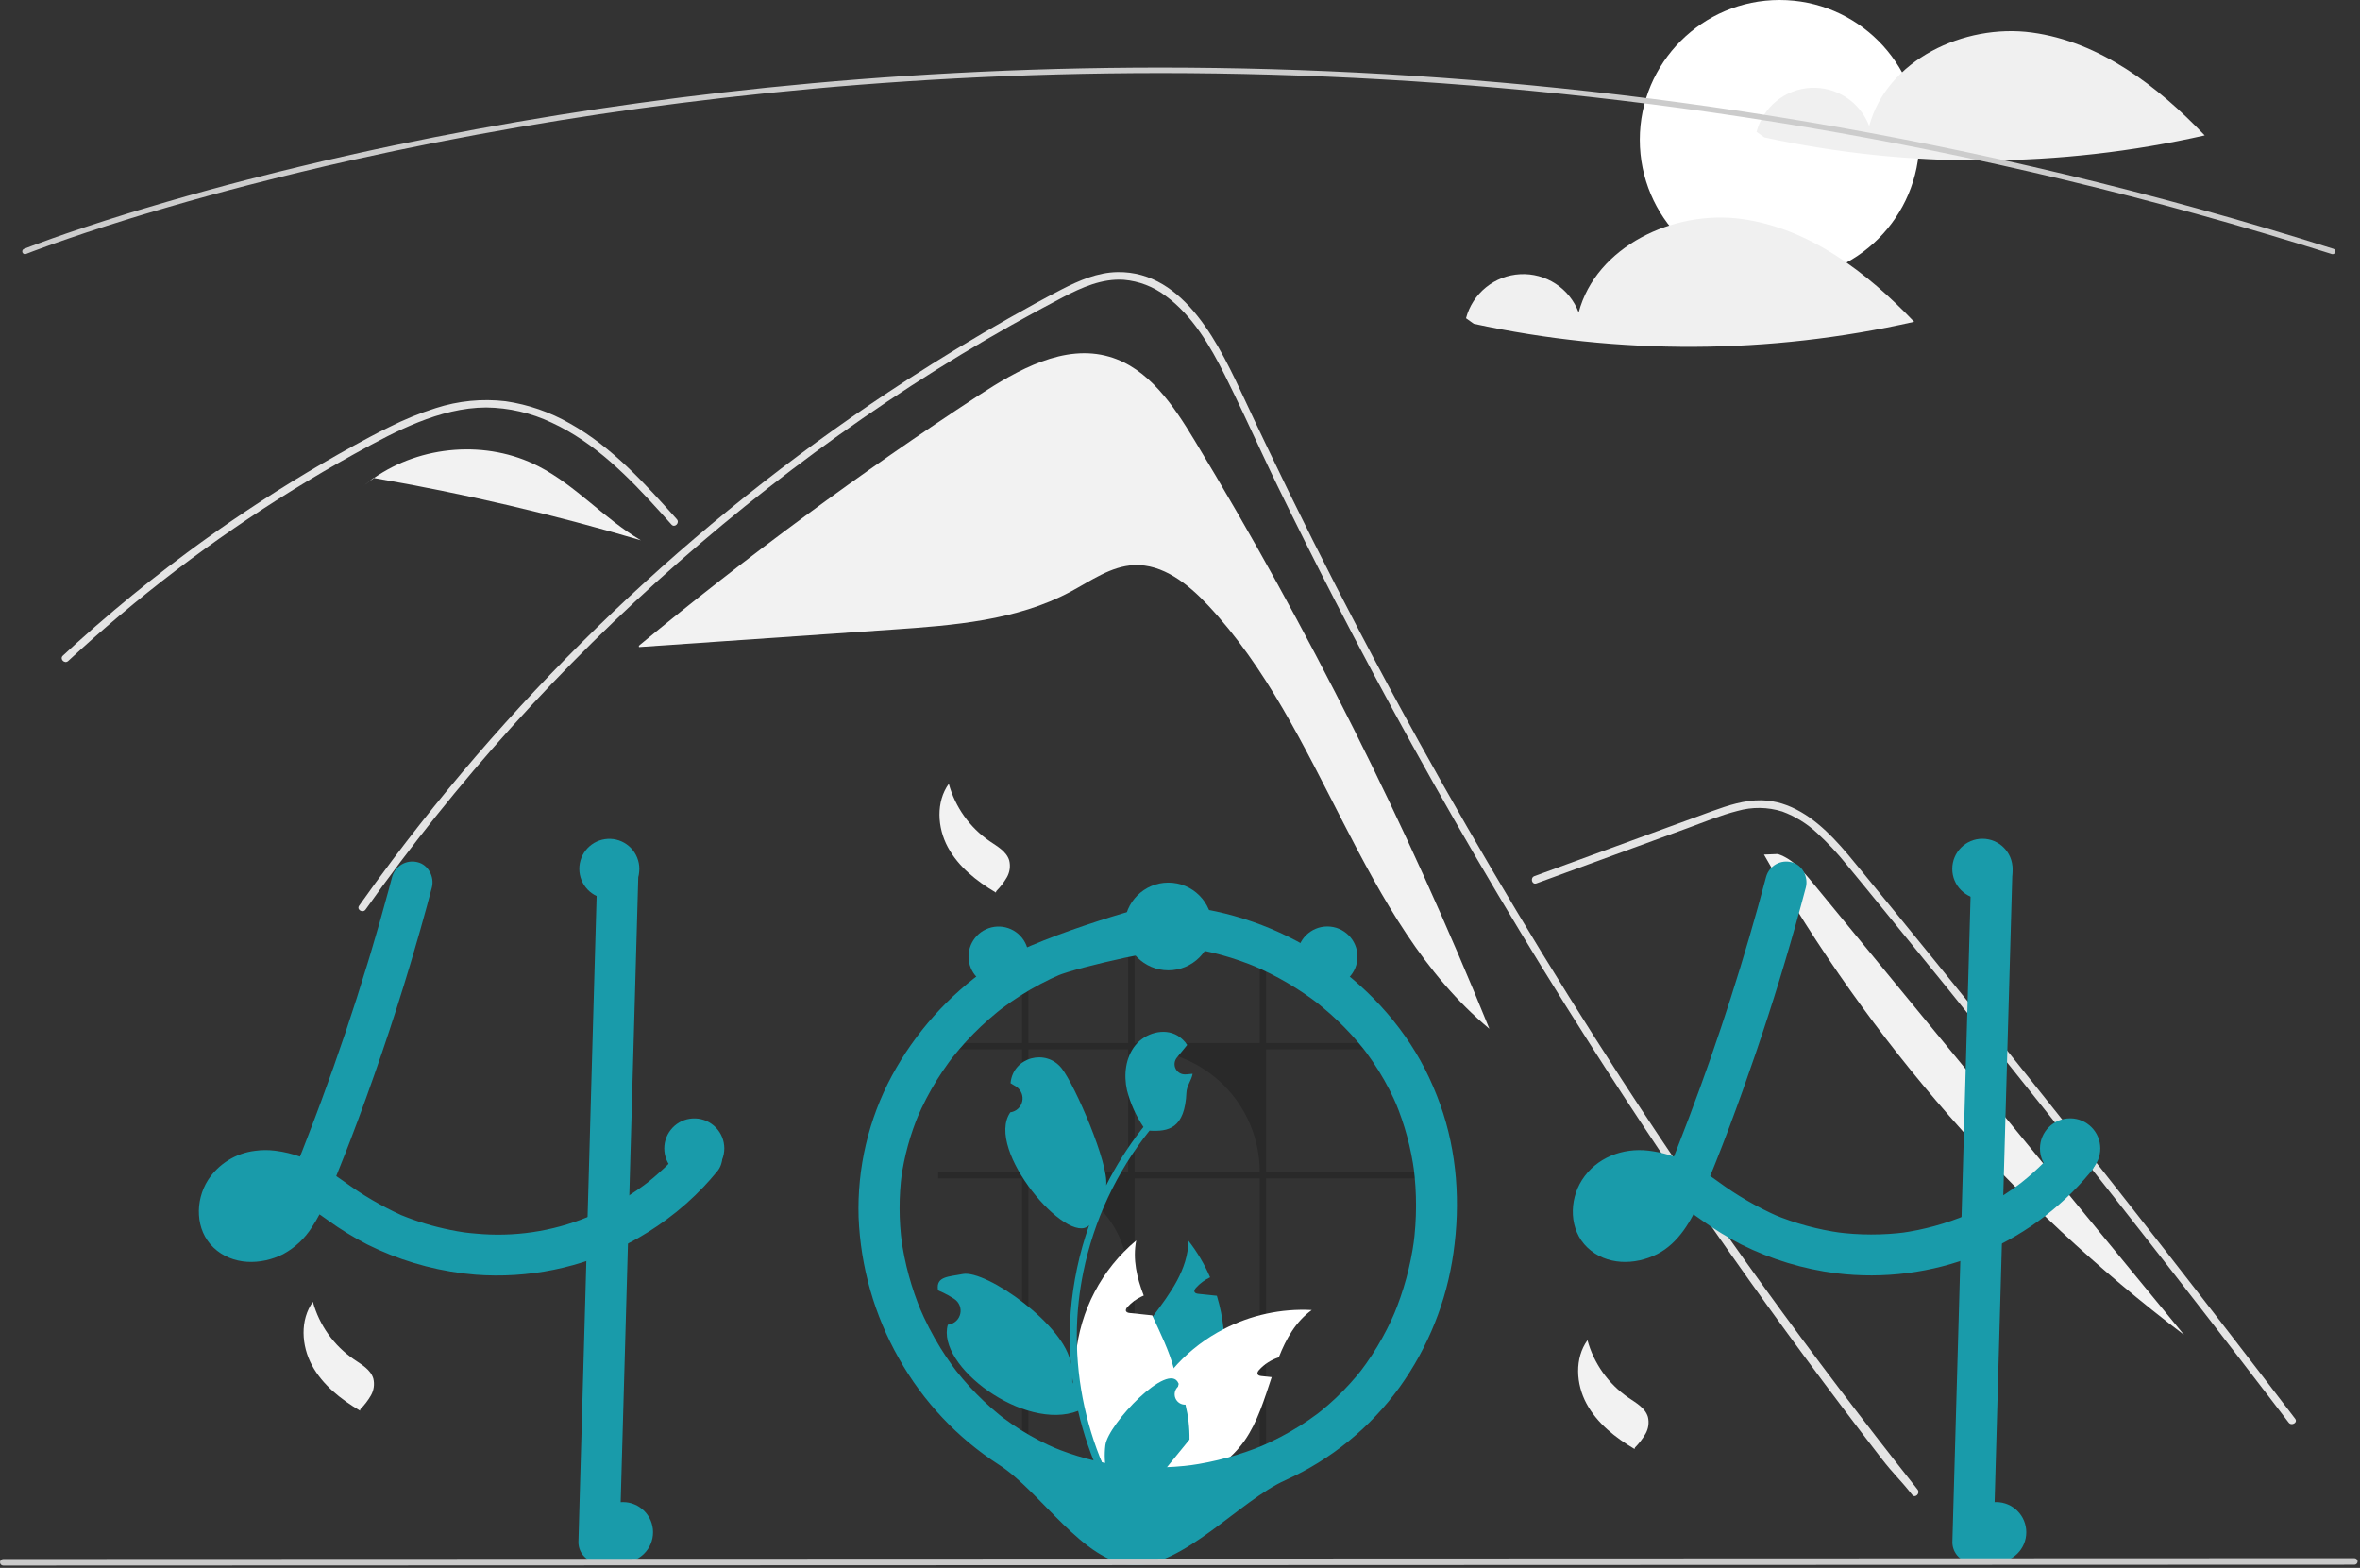 <svg width="861" height="572" viewBox="0 0 861 572" fill="none" xmlns="http://www.w3.org/2000/svg">
<rect x="0" y="0" width="861" height="572" fill="#333333" stroke="none"/>
<g clip-path="url(#clip0_12_2)">
<path d="M435.736 160.527C428.066 147.843 418.979 134.299 404.746 130.158C388.264 125.361 371.333 134.889 356.971 144.292C314.022 172.412 272.661 202.886 233.078 235.575L233.121 236.068C263.938 233.942 294.755 231.817 325.572 229.692C347.838 228.157 370.868 226.409 390.544 215.876C398.011 211.88 405.289 206.541 413.75 206.169C424.262 205.706 433.427 213.048 440.63 220.718C483.237 266.089 495.567 335.472 543.368 375.334C513.226 300.999 477.236 229.171 435.736 160.527V160.527Z" fill="#F2F2F2"/>
<path d="M697.636 545.355C692.924 539.406 690.999 538.012 686.351 532.008C648.508 483.064 612.939 432.466 579.643 380.215C557.027 344.729 535.533 308.561 515.16 271.711C505.461 254.192 496.028 236.536 486.861 218.742C479.747 204.946 472.792 191.066 465.996 177.104C464.053 173.117 462.164 169.111 460.285 165.095C455.857 155.653 451.512 146.165 446.845 136.851C441.529 126.235 435.057 115.106 425.293 107.974C420.85 104.595 415.537 102.55 409.974 102.079C402.026 101.566 394.693 104.848 387.799 108.432C337.36 134.733 290.139 167.708 247.429 205.23C204.609 242.836 166.335 285.322 133.387 331.821C132.379 333.26 129.996 331.885 131.013 330.437C135.019 324.772 139.105 319.167 143.27 313.624C195.059 244.746 258.559 185.515 330.87 138.638C343.035 130.755 355.429 123.24 368.052 116.096C374.414 112.493 380.804 108.936 387.304 105.599C393.675 102.327 400.44 99.384 407.719 99.274C432.489 98.889 445.315 126.941 454.124 145.816C456.893 151.757 459.695 157.679 462.531 163.583C473.247 185.997 484.376 208.206 495.918 230.211C503.041 243.797 510.32 257.303 517.755 270.73C540.893 312.542 565.486 353.508 591.533 393.627C626.039 446.77 660.27 493.716 699.579 543.412C700.661 544.787 698.727 546.749 697.636 545.355Z" fill="#E4E4E4"/>
<path d="M244.982 191.378C243.543 189.774 242.113 188.169 240.664 186.565C229.242 173.933 216.985 161.447 201.3 154.205C193.821 150.642 185.656 148.75 177.373 148.658C168.811 148.686 160.441 150.932 152.53 154.076C148.789 155.57 145.131 157.266 141.529 159.072C137.413 161.144 133.37 163.354 129.346 165.581C121.792 169.761 114.335 174.125 106.977 178.672C92.337 187.72 78.155 197.459 64.432 207.888C57.318 213.297 50.35 218.883 43.53 224.646C37.186 230 30.971 235.497 24.884 241.138C23.582 242.339 21.639 240.396 22.94 239.195C24.544 237.7 26.167 236.215 27.79 234.749C32.373 230.605 37.031 226.541 41.761 222.556C50.387 215.277 59.237 208.279 68.309 201.563C82.418 191.112 97.013 181.37 112.092 172.337C119.628 167.827 127.268 163.506 135.011 159.375C137.349 158.128 139.714 156.909 142.106 155.754C147.535 153.015 153.176 150.719 158.974 148.887C167.187 146.231 175.877 145.377 184.45 146.385C192.728 147.589 200.703 150.348 207.955 154.516C223.356 163.124 235.301 176.435 246.925 189.425C248.099 190.745 246.164 192.698 244.982 191.378Z" fill="#E4E4E4"/>
<path d="M560.541 322.285L597.446 308.787L615.769 302.085C621.737 299.902 627.69 297.418 633.859 295.855C639.22 294.323 644.912 294.396 650.233 296.063C654.977 297.819 659.32 300.512 663.004 303.98C666.767 307.445 670.268 311.184 673.479 315.166C677.468 319.961 681.398 324.805 685.346 329.633C701.64 349.561 717.828 369.574 733.909 389.675C749.99 409.775 765.963 429.96 781.829 450.231C797.734 470.551 813.529 490.956 829.215 511.446C831.136 513.957 833.056 516.468 834.974 518.981C836.034 520.369 838.424 519 837.349 517.593C821.547 496.896 805.636 476.285 789.614 455.758C773.553 435.182 757.381 414.693 741.098 394.292C724.815 373.891 708.422 353.579 691.919 333.355C687.808 328.316 683.69 323.283 679.565 318.256C676.085 314.015 672.645 309.729 668.828 305.782C661.823 298.537 653.071 292.134 642.594 291.96C636.434 291.858 630.473 293.813 624.75 295.883C618.58 298.115 612.425 300.389 606.264 302.642L569.101 316.235L559.81 319.633C558.162 320.236 558.874 322.895 560.541 322.285L560.541 322.285Z" fill="#E4E4E4"/>
<path d="M196.443 170.1C177.688 160.461 153.671 162.349 136.438 174.391C169.31 180.063 201.822 187.651 233.808 197.117C220.525 189.333 210.135 177.137 196.443 170.1Z" fill="#F2F2F2"/>
<path d="M136.253 174.358L132.643 177.293C133.864 176.266 135.133 175.303 136.438 174.391C136.376 174.381 136.315 174.369 136.253 174.358Z" fill="#F2F2F2"/>
<path d="M661.614 322.42C657.981 317.998 654.054 313.368 648.62 311.571L643.547 311.771C682.165 380.01 734.321 439.637 796.814 486.992C751.747 432.135 706.681 377.277 661.614 322.42Z" fill="#F2F2F2"/>
<path d="M346.149 285.94C348.496 294.47 353.785 301.894 361.08 306.899C363.9 308.819 367.237 310.661 368.201 313.934C368.709 316.02 368.396 318.221 367.328 320.084C366.261 321.922 364.964 323.616 363.467 325.125L363.33 325.637C356.331 321.49 349.673 316.244 345.808 309.086C341.942 301.928 341.402 292.547 346.149 285.94" fill="#F2F2F2"/>
<path d="M579.151 488.941C581.498 497.47 586.787 504.894 594.082 509.899C596.902 511.819 600.239 513.661 601.203 516.934C601.711 519.02 601.398 521.221 600.33 523.084C599.263 524.922 597.966 526.616 596.468 528.125L596.332 528.637C589.333 524.49 582.675 519.244 578.81 512.086C574.944 504.928 574.404 495.547 579.151 488.941" fill="#F2F2F2"/>
<path d="M114.149 474.941C116.496 483.47 121.785 490.894 129.08 495.899C131.9 497.819 135.237 499.661 136.201 502.934C136.709 505.02 136.396 507.221 135.328 509.084C134.261 510.922 132.964 512.616 131.467 514.125L131.33 514.637C124.331 510.49 117.673 505.244 113.808 498.086C109.942 490.928 109.402 481.547 114.149 474.941" fill="#F2F2F2"/>
<path d="M649.25 102C677.417 102 700.25 79.166 700.25 51C700.25 22.834 677.417 0 649.25 0C621.083 0 598.25 22.834 598.25 51C598.25 79.166 621.083 102 649.25 102Z" fill="white"/>
<path d="M741.282 11.87C716.566 8.529 688.347 21.889 681.941 45.994C680.327 41.708 677.392 38.047 673.56 35.538C669.728 33.029 665.198 31.804 660.624 32.039C656.05 32.273 651.67 33.956 648.115 36.844C644.56 39.731 642.015 43.674 640.848 48.103L643.677 50.129C696.645 61.584 751.474 61.336 804.336 49.403C787.143 31.334 765.999 15.211 741.282 11.87Z" fill="#F0F0F0"/>
<path d="M635.282 79.87C610.566 76.529 582.347 89.889 575.941 113.994C574.327 109.708 571.392 106.046 567.56 103.538C563.728 101.03 559.198 99.804 554.624 100.039C550.05 100.274 545.67 101.956 542.115 104.844C538.56 107.731 536.015 111.674 534.848 116.103L537.677 118.129C590.645 129.584 645.474 129.336 698.336 117.403C681.143 99.334 659.999 83.211 635.282 79.87Z" fill="#F0F0F0"/>
<path d="M851.012 92.728C850.909 92.728 850.807 92.713 850.71 92.681C586.303 9.063 353.266 19.998 204.33 43.895C184.062 47.146 163.739 50.901 143.926 55.056C138.868 56.116 133.621 57.252 128.33 58.434C122.011 59.842 115.776 61.291 109.797 62.74C107.215 63.351 104.684 63.968 102.203 64.589C98.444 65.516 94.631 66.483 90.543 67.546C85.975 68.723 81.334 69.959 76.746 71.218C76.729 71.223 76.712 71.228 76.694 71.232L76.695 71.233C71.512 72.648 66.357 74.104 61.372 75.558C58.673 76.338 56.068 77.106 53.572 77.865C53.294 77.942 53.046 78.016 52.796 78.093L52.26 78.256C51.949 78.35 51.643 78.443 51.336 78.531L51.316 78.537L51.317 78.538L50.505 78.79C49.538 79.083 48.593 79.369 47.665 79.654C23.12 87.221 9.626 92.603 9.493 92.656C9.371 92.705 9.241 92.729 9.11 92.728C8.978 92.726 8.849 92.699 8.728 92.647C8.607 92.596 8.498 92.521 8.406 92.427C8.314 92.333 8.242 92.222 8.193 92.1C8.144 91.978 8.12 91.848 8.121 91.716C8.123 91.585 8.15 91.455 8.202 91.335C8.253 91.214 8.328 91.105 8.422 91.013C8.516 90.921 8.627 90.849 8.749 90.8C8.883 90.747 22.442 85.337 47.077 77.742C48.009 77.456 48.956 77.17 49.926 76.876L50.68 76.641C50.706 76.632 50.732 76.624 50.758 76.616C51.063 76.529 51.368 76.436 51.678 76.343L52.215 76.18C52.482 76.099 52.746 76.018 53.016 75.944C55.495 75.19 58.109 74.42 60.814 73.638C65.801 72.183 70.961 70.726 76.148 69.309C76.164 69.303 76.181 69.3 76.197 69.295V69.294C80.801 68.031 85.46 66.791 90.042 65.609C94.136 64.546 97.957 63.577 101.722 62.647C104.213 62.027 106.75 61.41 109.331 60.795C115.316 59.344 121.564 57.892 127.894 56.482C133.193 55.299 138.45 54.16 143.516 53.099C163.359 48.937 183.714 45.177 204.013 41.921C353.162 17.989 586.534 7.037 851.312 90.775C851.54 90.847 851.735 90.998 851.861 91.201C851.987 91.403 852.036 91.645 852 91.881C851.963 92.117 851.844 92.332 851.663 92.487C851.481 92.643 851.25 92.728 851.012 92.728V92.728Z" fill="#CCCCCC"/>
<path d="M262.989 419.84C262.642 418.827 262.059 417.912 261.289 417.17C261.004 416.906 260.696 416.668 260.369 416.46C257.759 414.72 253.859 414.33 251.379 416.46C251.129 416.677 250.898 416.914 250.689 417.17C249.949 418.08 249.189 418.97 248.409 419.84C247.129 421.3 245.819 422.71 244.449 424.08C244.059 424.46 243.669 424.85 243.269 425.23C243.039 425.46 242.809 425.68 242.579 425.9C241.699 426.74 240.799 427.55 239.889 428.35C239.409 428.78 238.929 429.2 238.439 429.61C237.709 430.22 236.979 430.83 236.239 431.42C236.169 431.47 236.099 431.52 236.029 431.58C236.009 431.59 235.999 431.61 235.979 431.62C235.969 431.62 235.959 431.62 235.949 431.64C235.922 431.651 235.897 431.668 235.879 431.69C235.659 431.84 235.509 431.94 235.399 432.03C235.439 432.01 235.479 431.98 235.519 431.96C235.339 432.1 235.149 432.24 234.969 432.38C233.219 433.67 231.429 434.91 229.599 436.07C225.071 438.968 220.315 441.493 215.379 443.62C215.049 443.75 214.709 443.89 214.369 444.02C201.443 449.315 187.422 451.382 173.519 450.04C172.099 449.93 170.679 449.78 169.259 449.59C167.619 449.35 165.989 449.06 164.369 448.73C158.201 447.499 152.167 445.678 146.349 443.29C139.071 439.957 132.149 435.897 125.689 431.17C124.689 430.46 123.679 429.75 122.669 429.06C123.819 426.24 124.949 423.42 126.049 420.58C126.599 419.21 127.129 417.84 127.649 416.46C131.739 405.83 135.579 395.1 139.259 384.33C142.979 373.42 146.489 362.447 149.789 351.41C150.129 350.29 150.459 349.17 150.779 348.05C152.509 342.22 154.169 336.377 155.759 330.52C155.909 329.95 156.069 329.39 156.209 328.82C156.669 327.14 157.119 325.46 157.559 323.78C158.559 319.99 156.299 315.46 152.319 314.55C150.402 314.059 148.37 314.33 146.65 315.308C144.93 316.285 143.657 317.892 143.099 319.79C142.669 321.41 142.239 323.02 141.799 324.64C139.689 332.47 137.469 340.273 135.139 348.05C134.799 349.17 134.459 350.29 134.119 351.41C128.979 368.35 123.335 385.12 117.189 401.72C116.449 403.73 115.699 405.733 114.939 407.73C114.569 408.71 114.199 409.69 113.819 410.67C113.089 412.6 112.339 414.53 111.589 416.46C111.159 417.59 110.719 418.72 110.279 419.84C109.989 420.55 109.709 421.26 109.429 421.96C106.577 420.936 103.623 420.225 100.619 419.84L100.139 419.78C97.809 419.5 95.453 419.52 93.129 419.84C89.65 420.246 86.302 421.411 83.323 423.253C80.344 425.095 77.806 427.569 75.889 430.5C71.119 438.01 71.179 448.75 77.869 455.13C84.759 461.7 95.189 461.65 103.299 457.54C107.596 455.215 111.22 451.818 113.819 447.68C114.814 446.18 115.729 444.628 116.559 443.03C116.769 443.17 116.979 443.31 117.189 443.46C117.989 444.02 118.789 444.59 119.579 445.15C124.182 448.485 129.032 451.463 134.089 454.06C144.961 459.465 156.664 463.004 168.709 464.53C168.979 464.56 169.239 464.6 169.509 464.63C170.839 464.8 172.179 464.93 173.519 465.04C192.741 466.489 211.986 462.555 229.099 453.68C230.549 452.93 231.985 452.143 233.409 451.32C235.619 450.04 237.779 448.68 239.889 447.24C241.039 446.46 242.159 445.67 243.269 444.84C248.119 441.267 252.641 437.268 256.779 432.89C258.349 431.24 259.852 429.537 261.289 427.78C262.647 426.343 263.43 424.457 263.489 422.48C263.481 421.577 263.311 420.683 262.989 419.84V419.84ZM97.399 443.66C97.609 443.51 97.819 443.35 98.019 443.19C97.959 443.34 97.669 443.51 97.399 443.66H97.399ZM100.609 440.43C100.379 440.69 100.169 440.95 99.939 441.21C99.239 441.993 98.487 442.728 97.689 443.41C97.579 443.51 97.459 443.61 97.339 443.7C97.337 443.7 97.336 443.7 97.335 443.701C97.334 443.701 97.332 443.702 97.332 443.703C97.331 443.704 97.33 443.705 97.329 443.706C97.329 443.707 97.329 443.709 97.329 443.71C97.184 443.775 97.044 443.848 96.909 443.93C96.478 444.19 96.039 444.43 95.589 444.65C94.707 444.974 93.801 445.225 92.879 445.4C92.17 445.452 91.458 445.458 90.749 445.42H90.729C90.239 445.311 89.755 445.178 89.279 445.02C89.039 444.9 88.809 444.76 88.579 444.62C88.489 444.54 88.409 444.46 88.359 444.41C88.261 444.321 88.171 444.224 88.089 444.12C88.089 444.119 88.088 444.117 88.088 444.116C88.087 444.115 88.087 444.114 88.086 444.113C88.085 444.112 88.084 444.111 88.082 444.111C88.081 444.11 88.08 444.11 88.079 444.11C87.969 443.91 87.849 443.71 87.739 443.51C87.733 443.505 87.729 443.498 87.729 443.49C87.649 443.24 87.579 442.98 87.519 442.72C87.497 442.263 87.5 441.806 87.529 441.35C87.663 440.711 87.843 440.083 88.069 439.47C88.271 439.036 88.502 438.615 88.759 438.21C88.779 438.17 88.879 438.01 88.989 437.83C88.999 437.82 88.999 437.82 88.999 437.81C89.149 437.64 89.299 437.46 89.459 437.3C89.729 437 90.019 436.74 90.309 436.47C90.873 436.101 91.457 435.764 92.059 435.46C93.013 435.121 93.993 434.857 94.989 434.67C96.457 434.553 97.933 434.567 99.399 434.71C100.787 434.951 102.157 435.288 103.499 435.72C102.686 437.298 101.76 438.815 100.729 440.26C100.689 440.32 100.649 440.38 100.609 440.43V440.43ZM89.489 437.14C89.4 437.281 89.296 437.412 89.179 437.53C89.258 437.383 89.363 437.251 89.489 437.14V437.14Z" fill="#199BAA"/>
<path d="M232.929 317.71C232.839 320.85 232.749 323.99 232.659 327.13C232.469 334.1 232.273 341.073 232.069 348.05C231.859 355.9 231.639 363.747 231.409 371.59C231.299 375.64 231.186 379.69 231.069 383.74C230.759 394.65 230.453 405.557 230.149 416.46C230.119 417.59 230.079 418.71 230.049 419.84C229.899 425.25 229.749 430.66 229.599 436.07C229.429 441.94 229.263 447.81 229.099 453.68C228.979 458.08 228.856 462.483 228.729 466.89C227.829 498.82 226.929 530.75 226.029 562.68C225.991 564.657 225.189 566.543 223.791 567.941C222.392 569.34 220.507 570.142 218.529 570.18C216.545 570.164 214.647 569.369 213.244 567.966C211.841 566.563 211.045 564.664 211.029 562.68C211.529 544.72 212.036 526.76 212.549 508.8C212.999 492.56 213.456 476.32 213.919 460.08C214.069 454.73 214.219 449.377 214.369 444.02C214.599 435.96 214.826 427.9 215.049 419.84C215.079 418.71 215.119 417.59 215.149 416.46C215.169 415.47 215.199 414.49 215.229 413.5C215.669 397.85 216.109 382.197 216.549 366.54C216.729 360.38 216.903 354.217 217.069 348.05C217.269 341.02 217.469 333.993 217.669 326.97C217.759 323.88 217.839 320.8 217.929 317.71C217.967 315.733 218.77 313.847 220.168 312.449C221.566 311.05 223.452 310.248 225.429 310.21C227.413 310.226 229.312 311.021 230.715 312.424C232.118 313.827 232.913 315.726 232.929 317.71V317.71Z" fill="#199BAA"/>
<path d="M644.356 319.791C636.491 349.571 627.092 378.924 616.195 407.732C613.188 415.679 610.112 423.609 606.823 431.444L607.579 429.653C606.112 433.385 604.237 436.943 601.99 440.265C601.837 440.479 601.681 440.691 601.523 440.901C602.3 439.907 602.448 439.711 601.966 440.312C601.712 440.613 601.461 440.914 601.198 441.207C600.498 441.991 599.747 442.727 598.949 443.411C598.748 443.582 598.544 443.751 598.337 443.915L599.275 443.186C599.166 443.443 598.403 443.783 598.165 443.929C597.394 444.394 596.59 444.801 595.76 445.147L597.551 444.391C596.19 444.94 594.771 445.329 593.32 445.552L595.314 445.284C593.889 445.481 592.445 445.496 591.016 445.33L593.01 445.598C591.841 445.437 590.697 445.129 589.605 444.681L591.397 445.437C590.814 445.183 590.253 444.884 589.718 444.541C589.446 444.364 588.613 443.732 589.703 444.565C590.836 445.431 589.849 444.64 589.615 444.41C589.421 444.218 589.246 444.01 589.056 443.815C588.173 442.91 590.052 445.371 589.452 444.313C589.132 443.783 588.839 443.237 588.574 442.676L589.33 444.468C588.986 443.615 588.742 442.726 588.602 441.817L588.87 443.81C588.727 442.68 588.726 441.536 588.867 440.406L588.599 442.399C588.783 441.137 589.117 439.902 589.594 438.719L588.838 440.511C589.171 439.715 589.565 438.947 590.016 438.212C590.224 437.833 590.468 437.474 590.744 437.141C590.793 437.157 589.476 438.654 590.175 437.898C590.358 437.7 590.529 437.492 590.714 437.296C591.01 436.982 591.328 436.695 591.64 436.398C592.684 435.404 590.178 437.364 591.383 436.577C592.257 436.003 593.176 435.501 594.132 435.078L592.341 435.834C593.942 435.176 595.621 434.726 597.336 434.494L595.342 434.762C597.49 434.515 599.661 434.541 601.803 434.838L599.809 434.571C602.521 434.982 605.172 435.727 607.701 436.791L605.909 436.034C611.299 438.348 616.072 441.784 620.837 445.152C625.44 448.485 630.289 451.463 635.343 454.059C646.216 459.465 657.92 463.005 669.966 464.533C687.241 466.649 704.771 464.393 720.948 457.971C737.125 451.55 751.43 441.169 762.551 427.781C763.908 426.342 764.69 424.454 764.748 422.477C764.734 420.491 763.946 418.589 762.551 417.174C759.8 414.648 754.602 413.935 751.945 417.174C749.426 420.249 746.719 423.163 743.838 425.901C742.493 427.177 741.112 428.414 739.696 429.611C738.886 430.295 738.066 430.965 737.235 431.622C736.841 431.933 735.616 432.76 737.498 431.425C737.066 431.731 736.653 432.065 736.227 432.379C729.929 437.022 723.105 440.904 715.895 443.944L717.687 443.188C709.95 446.433 701.825 448.659 693.516 449.811L695.509 449.543C686.961 450.667 678.301 450.654 669.756 449.505L671.749 449.773C663.206 448.599 654.851 446.324 646.892 443.002L648.684 443.758C641.004 440.36 633.716 436.139 626.948 431.167C623.425 428.559 619.71 426.221 615.835 424.173C611.32 421.867 606.431 420.381 601.397 419.785C591.958 418.674 582.34 422.35 577.151 430.505C572.375 438.01 572.437 448.749 579.124 455.13C586.012 461.703 596.443 461.647 604.56 457.536C612.377 453.576 617.073 445.35 620.375 437.594C627.806 420.139 634.385 402.28 640.515 384.331C646.579 366.573 652.079 348.635 657.013 330.518C657.624 328.274 658.227 326.028 658.82 323.779C659.821 319.99 657.559 315.459 653.582 314.553C651.665 314.06 649.631 314.33 647.91 315.307C646.189 316.285 644.914 317.892 644.356 319.791L644.356 319.791Z" fill="#199BAA"/>
<path d="M719.189 317.71L716.489 413.503L713.804 508.797L712.285 562.681C712.302 564.664 713.098 566.562 714.501 567.965C715.903 569.368 717.801 570.164 719.785 570.181C721.762 570.142 723.648 569.34 725.046 567.942C726.445 566.543 727.247 564.658 727.285 562.681L729.985 466.887L732.67 371.593L734.189 317.71C734.172 315.726 733.376 313.828 731.973 312.425C730.57 311.022 728.673 310.226 726.689 310.21C724.712 310.248 722.826 311.05 721.428 312.449C720.029 313.847 719.227 315.732 719.189 317.71V317.71Z" fill="#199BAA"/>
<path opacity="0.2" d="M459.592 535.935H461.92V429.893H516.249V427.571H461.92V382.826H503.876C503.261 382.044 502.628 381.272 501.977 380.509H461.92V350.956C461.15 350.628 460.374 350.311 459.592 350.013V380.509H413.94V342.644C413.157 342.68 412.387 342.734 411.611 342.799V380.509H375.191V352.258C374.408 352.604 373.638 352.969 372.874 353.351V380.509H342.258V382.826H372.874V427.571H342.258V429.893H372.874V535.935H375.191V429.893C379.974 429.892 384.71 430.834 389.129 432.664C393.548 434.494 397.564 437.176 400.946 440.559C404.328 443.941 407.01 447.956 408.84 452.375C410.67 456.794 411.612 461.531 411.611 466.314V535.935H413.94V429.893H459.592V535.935ZM375.191 427.571V382.826H411.611V427.571H375.191ZM413.94 427.571V382.826H414.853C420.729 382.827 426.547 383.984 431.975 386.233C437.403 388.482 442.335 391.778 446.489 395.933C450.644 400.088 453.939 405.02 456.187 410.449C458.435 415.877 459.592 421.695 459.592 427.571H413.94Z" fill="black"/>
<path d="M445.369 504.14C442.437 517.219 435.414 529.023 425.319 537.84C424.579 538.48 423.839 539.1 423.069 539.71C421.199 539.88 419.343 540.053 417.499 540.23C415.969 540.37 414.459 540.52 412.959 540.66L412.689 540.69L412.499 539.05L411.739 532.41C408.791 527.597 406.964 522.182 406.392 516.566C405.821 510.951 406.521 505.278 408.439 499.97C411.079 492.85 415.859 486.56 420.559 480.32C427.049 471.7 433.359 463.18 433.589 452.67C436.783 456.757 439.438 461.237 441.489 466C439.554 466.911 437.814 468.192 436.369 469.77C435.959 470.22 435.549 470.85 435.829 471.39C436.069 471.85 436.669 471.96 437.189 472.02C438.439 472.15 439.699 472.28 440.949 472.41C441.949 472.52 442.949 472.62 443.949 472.73C445.159 476.701 445.98 480.78 446.399 484.91C447.073 491.334 446.726 497.825 445.369 504.14V504.14Z" fill="#199BAA"/>
<path d="M478.571 477.93C472.671 482.22 469.221 488.39 466.541 495.19C463.794 496.069 461.323 497.647 459.371 499.77C458.961 500.22 458.551 500.85 458.831 501.39C459.071 501.85 459.671 501.96 460.191 502.02C461.441 502.15 462.701 502.28 463.951 502.41C461.271 510.45 458.811 518.77 454.071 525.56C450.918 530.043 446.809 533.769 442.041 536.47C440.74 537.211 439.398 537.875 438.021 538.46C432.941 538.85 427.957 539.267 423.071 539.71C421.201 539.88 419.344 540.053 417.501 540.23C415.971 540.37 414.461 540.52 412.961 540.66C412.951 540.11 412.951 539.56 412.961 539.01C413.277 524.359 418.667 510.271 428.211 499.15C428.661 498.63 429.121 498.12 429.591 497.61C434.426 492.446 440.112 488.15 446.401 484.91C456.31 479.758 467.417 477.348 478.571 477.93V477.93Z" fill="white"/>
<path d="M419.231 535.1L418.081 538.5L417.501 540.23C415.971 540.37 414.461 540.52 412.961 540.66L412.691 540.69C411.031 540.86 409.381 541.03 407.731 541.2C407.301 540.7 406.871 540.19 406.451 539.67C396.013 527.03 391.003 510.773 392.515 494.45C394.027 478.128 401.938 463.067 414.521 452.56C413.201 459.47 414.741 466.09 417.271 472.66C417.001 472.77 416.741 472.88 416.491 473C414.555 473.911 412.816 475.192 411.371 476.77C410.961 477.22 410.551 477.85 410.831 478.39C411.071 478.85 411.671 478.96 412.191 479.02C413.441 479.15 414.701 479.28 415.951 479.41C416.951 479.52 417.951 479.62 418.951 479.73C419.421 479.78 419.891 479.83 420.361 479.88C420.431 480.03 420.491 480.17 420.561 480.32C423.411 486.5 426.481 492.71 428.211 499.15C428.644 500.766 428.985 502.405 429.231 504.06C430.001 509.653 429.502 515.347 427.771 520.72C426.039 526.094 423.121 531.009 419.231 535.1V535.1Z" fill="white"/>
<path d="M519.886 390.061C511.277 373.268 497.94 359.14 482.254 348.757C466.517 338.389 448.46 332.074 429.691 330.377C427.231 330.153 424.765 330.023 422.292 329.984C419.371 329.941 375.426 342.616 360.705 352.966C345.992 363.191 333.889 376.73 325.372 392.493C316.87 408.343 312.688 426.15 313.247 444.127C313.975 462.212 319.016 479.861 327.949 495.603C336.76 511.293 349.271 524.594 364.394 534.348C379.731 544.135 395.139 570.084 413.248 571C431.494 571.923 452.302 547.445 468.943 540.013C485.584 532.519 499.971 520.794 510.669 506.008C521.064 491.517 527.79 474.721 530.268 457.06C532.841 438.977 531.642 420.327 525.466 403.044C523.882 398.603 522.018 394.266 519.886 390.061C518.107 386.555 512.89 385.265 509.625 387.37C507.942 388.406 506.724 390.05 506.223 391.961C505.722 393.873 505.977 395.903 506.934 397.631C507.979 399.69 508.951 401.782 509.849 403.909L509.093 402.117C512.493 410.292 514.805 418.879 515.97 427.656L515.702 425.662C516.941 435.184 516.918 444.828 515.636 454.344L515.904 452.35C514.607 461.866 512.067 471.17 508.349 480.025L509.105 478.233C507.192 482.751 504.963 487.128 502.434 491.331C501.152 493.455 499.791 495.529 498.353 497.553C497.721 498.441 497.07 499.314 496.414 500.184C495.558 501.32 497.581 498.701 496.696 499.815C496.546 500.004 496.396 500.195 496.244 500.384C495.79 500.952 495.33 501.514 494.863 502.072C491.745 505.791 488.342 509.263 484.686 512.455C483.775 513.25 482.849 514.027 481.908 514.786C481.44 515.165 480.976 515.559 480.488 515.911C480.506 515.898 482.067 514.712 481.143 515.4C480.853 515.617 480.565 515.836 480.273 516.052C478.334 517.489 476.342 518.853 474.299 520.144C469.596 523.107 464.661 525.687 459.544 527.857L461.335 527.101C452.507 530.817 443.229 533.356 433.738 534.653L435.732 534.385C426.247 535.667 416.633 535.684 407.143 534.435L409.137 534.703C400.512 533.545 392.075 531.264 384.042 527.919L385.833 528.675C381.18 526.71 376.693 524.372 372.417 521.684C370.301 520.35 368.24 518.935 366.234 517.436C365.947 517.223 365.664 517.006 365.379 516.791C364.463 516.1 366.036 517.301 366.049 517.309C365.517 516.927 365.004 516.518 364.514 516.084C363.545 515.295 362.591 514.488 361.652 513.662C357.897 510.355 354.39 506.775 351.159 502.953C350.351 501.997 349.559 501.027 348.785 500.042C348.45 499.616 347.839 498.752 349.189 500.571C349.012 500.332 348.827 500.097 348.648 499.859C348.217 499.287 347.792 498.711 347.372 498.131C345.904 496.099 344.508 494.017 343.184 491.885C340.194 487.059 337.584 482.008 335.379 476.777L336.135 478.568C332.526 469.982 330.058 460.959 328.795 451.731L329.063 453.725C327.922 445.219 327.906 436.6 329.014 428.089L328.746 430.083C329.882 421.842 332.099 413.786 335.341 406.124L334.585 407.916C336.624 403.119 339.029 398.487 341.78 394.059C343.157 391.844 344.616 389.682 346.158 387.575C346.508 387.096 346.862 386.62 347.22 386.147C347.544 385.719 348.435 384.653 346.915 386.535C347.064 386.351 347.207 386.161 347.354 385.975C348.2 384.903 349.066 383.848 349.954 382.81C353.311 378.879 356.949 375.196 360.837 371.789C361.82 370.928 362.818 370.085 363.832 369.26C364.292 368.885 364.756 368.514 365.223 368.147C365.409 368 365.598 367.856 365.784 367.709C363.787 369.298 365.229 368.141 365.683 367.801C367.772 366.236 369.917 364.749 372.118 363.34C377.011 360.211 382.158 357.499 387.504 355.232L385.713 355.988C393.473 352.73 427.854 345.039 434.107 345.879L432.113 345.611C441.304 346.894 450.287 349.376 458.833 352.993L457.041 352.237C461.372 354.076 465.581 356.19 469.641 358.566C471.67 359.756 473.66 361.01 475.609 362.329C476.531 362.953 477.444 363.591 478.347 364.244C478.798 364.57 479.247 364.899 479.693 365.233C479.941 365.418 480.187 365.605 480.435 365.791C481.474 366.57 479.003 364.662 480.093 365.524C483.739 368.388 487.201 371.479 490.46 374.777C492.061 376.407 493.607 378.089 495.097 379.822C495.862 380.712 496.61 381.614 497.344 382.53C497.708 382.985 498.949 384.631 497.428 382.614C497.8 383.107 498.176 383.597 498.542 384.093C501.702 388.371 504.509 392.898 506.934 397.631C508.727 401.129 513.921 402.433 517.195 400.322C518.878 399.287 520.097 397.642 520.598 395.731C521.1 393.819 520.844 391.789 519.886 390.061Z" fill="#199BAA"/>
<path d="M432.497 512.456C431.723 512.491 430.956 512.288 430.301 511.873C429.647 511.459 429.135 510.853 428.836 510.138C428.537 509.423 428.465 508.633 428.63 507.876C428.795 507.119 429.188 506.43 429.757 505.904C429.853 505.526 429.921 505.253 430.016 504.875C429.982 504.792 429.948 504.71 429.914 504.627C426.434 496.33 404.229 519.461 403.269 527.259C402.846 530.706 403.024 534.201 403.796 537.587C396.603 521.897 392.868 504.844 392.844 487.584C392.843 483.253 393.083 478.925 393.565 474.621C393.963 471.092 394.515 467.589 395.222 464.11C399.077 445.237 407.354 427.547 419.373 412.494C426.247 412.877 432.271 411.83 432.853 398.508C432.956 396.139 434.714 394.087 435.101 391.752C434.445 391.838 433.778 391.892 433.122 391.935C432.917 391.946 432.702 391.957 432.498 391.968L432.421 391.971C431.699 392.003 430.984 391.826 430.361 391.462C429.738 391.097 429.234 390.56 428.909 389.916C428.584 389.271 428.452 388.546 428.53 387.828C428.607 387.11 428.89 386.43 429.345 385.87C429.628 385.521 429.912 385.173 430.196 384.824C430.626 384.286 431.067 383.759 431.497 383.221C431.547 383.17 431.594 383.116 431.637 383.06C432.132 382.447 432.627 381.844 433.122 381.231C432.218 379.829 431.003 378.655 429.572 377.799C424.612 374.895 417.77 376.906 414.188 381.392C410.595 385.878 409.917 392.172 411.165 397.777C412.392 402.546 414.422 407.072 417.168 411.16C416.899 411.504 416.619 411.837 416.35 412.182C411.434 418.504 407.149 425.292 403.557 432.45C404.573 424.511 392.145 395.842 387.339 389.769C381.566 382.475 369.728 385.658 368.711 394.905C368.701 394.994 368.691 395.084 368.682 395.173C369.396 395.576 370.094 396.004 370.778 396.456C371.637 397.03 372.303 397.85 372.688 398.808C373.073 399.767 373.159 400.819 372.936 401.828C372.712 402.836 372.189 403.754 371.435 404.46C370.682 405.166 369.732 405.629 368.711 405.786L368.606 405.802C359.051 419.446 389.684 454.957 397.352 446.984C393.743 457.211 391.479 467.865 390.617 478.676C390.129 485.055 390.158 491.462 390.703 497.836L390.671 497.61C388.967 483.728 359.74 463.088 351.205 464.807C346.288 465.797 341.445 465.572 342.192 470.532C342.204 470.611 342.216 470.69 342.228 470.769C343.553 471.309 344.843 471.93 346.09 472.63C346.804 473.033 347.503 473.461 348.186 473.913C349.045 474.487 349.711 475.307 350.096 476.265C350.481 477.224 350.567 478.276 350.344 479.285C350.12 480.293 349.598 481.211 348.844 481.917C348.09 482.624 347.14 483.086 346.119 483.243L346.015 483.259C345.939 483.27 345.875 483.281 345.8 483.292C341.45 498.258 373.707 522.412 393.317 514.726H393.328C395.272 523.171 398.087 531.391 401.73 539.254H431.745C431.852 538.921 431.949 538.576 432.046 538.243C429.268 538.418 426.479 538.251 423.741 537.748C425.968 535.016 428.195 532.262 430.421 529.529C430.471 529.478 430.518 529.424 430.561 529.368C431.691 527.969 432.831 526.581 433.961 525.183L433.961 525.181C434.022 520.894 433.53 516.618 432.498 512.456L432.497 512.456ZM398.126 444.843L398.142 444.821L398.126 444.864V444.843ZM391.478 504.775L391.22 504.194C391.23 503.775 391.23 503.355 391.22 502.925C391.22 502.806 391.198 502.688 391.198 502.57C391.295 503.312 391.381 504.054 391.489 504.797L391.478 504.775Z" fill="#199BAA"/>
<path d="M95.248 450C101.323 450 106.248 445.075 106.248 439C106.248 432.925 101.323 428 95.248 428C89.173 428 84.248 432.925 84.248 439C84.248 445.075 89.173 450 95.248 450Z" fill="#199BAA"/>
<path d="M227.248 570C233.323 570 238.248 565.075 238.248 559C238.248 552.925 233.323 548 227.248 548C221.173 548 216.248 552.925 216.248 559C216.248 565.075 221.173 570 227.248 570Z" fill="#199BAA"/>
<path d="M728.25 570C734.325 570 739.25 565.075 739.25 559C739.25 552.925 734.325 548 728.25 548C722.175 548 717.25 552.925 717.25 559C717.25 565.075 722.175 570 728.25 570Z" fill="#199BAA"/>
<path d="M755.25 430C761.325 430 766.25 425.075 766.25 419C766.25 412.925 761.325 408 755.25 408C749.175 408 744.25 412.925 744.25 419C744.25 425.075 749.175 430 755.25 430Z" fill="#199BAA"/>
<path d="M723.25 328C729.325 328 734.25 323.075 734.25 317C734.25 310.925 729.325 306 723.25 306C717.175 306 712.25 310.925 712.25 317C712.25 323.075 717.175 328 723.25 328Z" fill="#199BAA"/>
<path d="M264.25 419C264.243 421.81 263.156 424.51 261.215 426.541C259.273 428.571 256.625 429.778 253.818 429.911C251.011 430.044 248.261 429.093 246.136 427.254C244.012 425.415 242.675 422.83 242.403 420.034C242.131 417.237 242.945 414.443 244.676 412.23C246.406 410.016 248.922 408.553 251.702 408.143C254.481 407.732 257.312 408.406 259.609 410.025C261.906 411.644 263.492 414.084 264.04 416.84C264.181 417.551 264.251 418.275 264.25 419V419Z" fill="#199BAA"/>
<path d="M484.25 360C490.325 360 495.25 355.075 495.25 349C495.25 342.925 490.325 338 484.25 338C478.175 338 473.25 342.925 473.25 349C473.25 355.075 478.175 360 484.25 360Z" fill="#199BAA"/>
<path d="M375.25 349C375.243 351.81 374.156 354.51 372.215 356.541C370.273 358.572 367.625 359.778 364.818 359.911C362.011 360.044 359.261 359.093 357.136 357.254C355.012 355.415 353.675 352.83 353.403 350.034C353.131 347.237 353.945 344.443 355.676 342.23C357.406 340.016 359.922 338.553 362.702 338.143C365.481 337.732 368.313 338.406 370.609 340.025C372.906 341.644 374.492 344.084 375.04 346.84C375.181 347.551 375.251 348.275 375.25 349V349Z" fill="#199BAA"/>
<path d="M233.25 317C233.243 319.81 232.156 322.51 230.215 324.541C228.273 326.572 225.625 327.778 222.818 327.911C220.011 328.044 217.261 327.093 215.136 325.254C213.012 323.415 211.675 320.83 211.403 318.034C211.131 315.237 211.945 312.443 213.676 310.23C215.406 308.016 217.922 306.553 220.702 306.143C223.481 305.732 226.312 306.406 228.609 308.025C230.906 309.644 232.492 312.084 233.04 314.84C233.181 315.551 233.251 316.275 233.25 317V317Z" fill="#199BAA"/>
<path d="M599.25 454C605.325 454 610.25 449.075 610.25 443C610.25 436.925 605.325 432 599.25 432C593.175 432 588.25 436.925 588.25 443C588.25 449.075 593.175 454 599.25 454Z" fill="#199BAA"/>
<path d="M426.25 354C435.087 354 442.25 346.837 442.25 338C442.25 329.163 435.087 322 426.25 322C417.413 322 410.25 329.163 410.25 338C410.25 346.837 417.413 354 426.25 354Z" fill="#199BAA"/>
<path d="M858.941 570.841L1.191 571.148C1.034 571.148 0.879 571.117 0.735 571.057C0.591 570.997 0.459 570.91 0.349 570.799C0.238 570.689 0.15 570.557 0.091 570.413C0.031 570.268 0 570.114 0 569.957C0 569.801 0.031 569.646 0.091 569.502C0.15 569.357 0.238 569.226 0.349 569.115C0.459 569.005 0.591 568.917 0.735 568.857C0.879 568.797 1.034 568.767 1.191 568.767L858.941 568.459C859.256 568.46 859.558 568.586 859.78 568.809C860.003 569.032 860.128 569.335 860.128 569.65C860.128 569.965 860.003 570.267 859.78 570.491C859.558 570.714 859.256 570.84 858.941 570.841V570.841Z" fill="#CACACA"/>
</g>
<defs>
<clipPath id="clip0_12_2">
<rect width="860.131" height="571.148" fill="white"/>
</clipPath>
</defs>
</svg>

